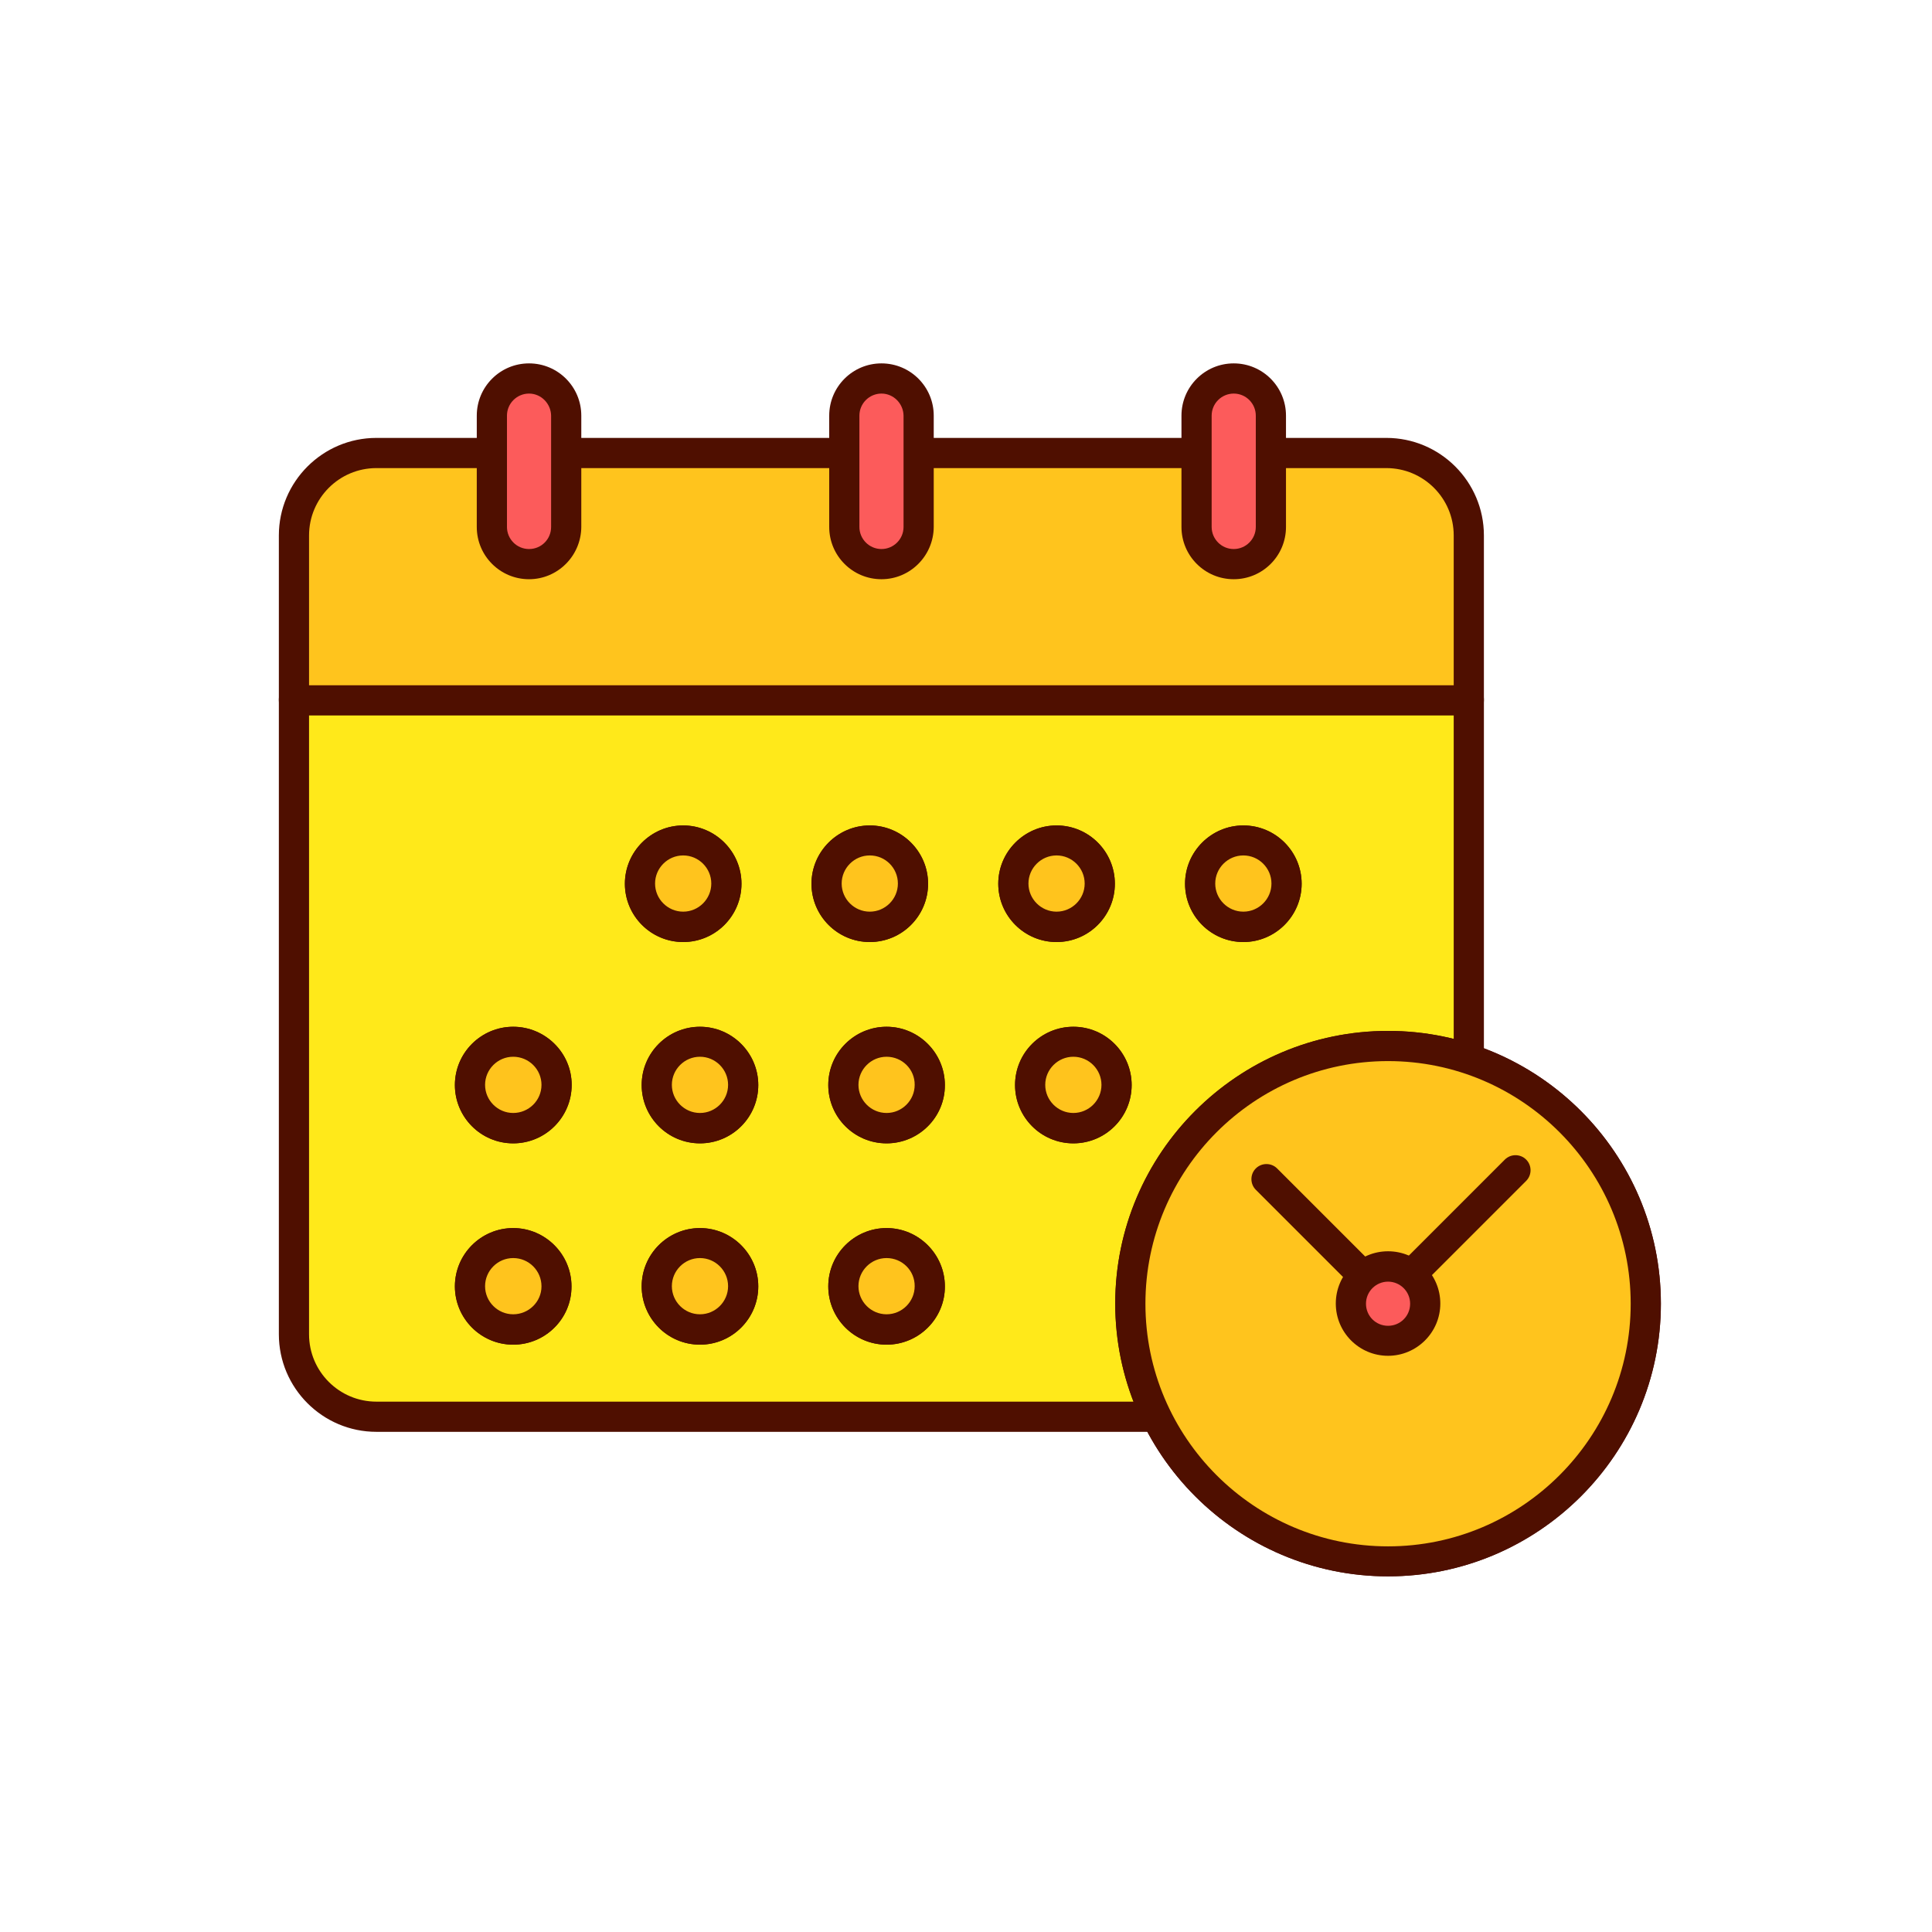 <?xml version="1.0" standalone="no"?><!DOCTYPE svg PUBLIC "-//W3C//DTD SVG 1.1//EN" "http://www.w3.org/Graphics/SVG/1.1/DTD/svg11.dtd"><svg class="icon" width="200px" height="200.00px" viewBox="0 0 1024 1024" version="1.1" xmlns="http://www.w3.org/2000/svg"><path d="M778.5 750.9h-579c-24.1 0-43.7-19.6-43.7-43.7V370.7h622.7v380.2z" fill="#FFE91A" /><path d="M778.5 758.9h-579c-28.5 0-51.7-23.2-51.7-51.7V370.7c0-4.4 3.6-8 8-8h622.7c4.4 0 8 3.6 8 8v380.2c0 4.5-3.5 8-8 8zM163.8 378.7v328.5c0 19.7 16 35.7 35.7 35.7h571V378.7H163.8z" fill="#4F0F00" /><path d="M362.1 468.3m-22.9 0a22.9 22.9 0 1 0 45.8 0 22.9 22.9 0 1 0-45.8 0Z" fill="#FFC41D" /><path d="M362.1 499.3c-17.1 0-30.9-13.9-30.9-30.9s13.9-30.9 30.9-30.9 30.9 13.9 30.9 30.9-13.8 30.9-30.9 30.9z m0-45.9c-8.2 0-14.9 6.7-14.9 14.9s6.7 14.9 14.9 14.9 14.9-6.7 14.9-14.9-6.7-14.9-14.9-14.9z" fill="#4F0F00" /><path d="M461 468.3m-22.9 0a22.9 22.9 0 1 0 45.8 0 22.9 22.9 0 1 0-45.8 0Z" fill="#FFC41D" /><path d="M461 499.3c-17.1 0-30.9-13.9-30.9-30.9s13.9-30.9 30.9-30.9 30.9 13.9 30.9 30.9-13.8 30.9-30.9 30.9z m0-45.9c-8.2 0-14.9 6.7-14.9 14.9s6.7 14.9 14.9 14.9 14.9-6.7 14.9-14.9-6.6-14.9-14.9-14.9z" fill="#4F0F00" /><path d="M560 468.3m-22.9 0a22.9 22.9 0 1 0 45.8 0 22.9 22.9 0 1 0-45.8 0Z" fill="#FFC41D" /><path d="M560 499.3c-17.1 0-30.9-13.9-30.9-30.9s13.9-30.9 30.9-30.9c17.1 0 30.9 13.9 30.9 30.9s-13.8 30.9-30.9 30.9z m0-45.9c-8.2 0-14.9 6.7-14.9 14.9s6.7 14.9 14.9 14.9 14.9-6.7 14.9-14.9-6.7-14.9-14.9-14.9z" fill="#4F0F00" /><path d="M659 468.3m-22.9 0a22.9 22.9 0 1 0 45.8 0 22.9 22.9 0 1 0-45.8 0Z" fill="#FFC41D" /><path d="M659 499.3c-17.1 0-30.9-13.9-30.9-30.9s13.9-30.9 30.9-30.9c17.1 0 30.9 13.9 30.9 30.9S676 499.3 659 499.3z m0-45.9c-8.2 0-14.9 6.7-14.9 14.9s6.7 14.9 14.9 14.9 14.9-6.7 14.9-14.9-6.7-14.9-14.9-14.9z" fill="#4F0F00" /><path d="M272 575m-22.9 0a22.9 22.9 0 1 0 45.8 0 22.9 22.9 0 1 0-45.8 0Z" fill="#FFC41D" /><path d="M272 606c-17.1 0-30.9-13.9-30.9-30.9 0-17.1 13.9-30.9 30.9-30.9s31 13.8 31 30.8c0 17.1-13.9 31-31 31z m0-45.9c-8.2 0-14.9 6.7-14.9 14.9s6.7 14.9 14.9 14.9 15-6.6 15-14.9c0-8.2-6.7-14.9-15-14.9z" fill="#4F0F00" /><path d="M371 575m-22.9 0a22.9 22.9 0 1 0 45.8 0 22.9 22.9 0 1 0-45.8 0Z" fill="#FFC41D" /><path d="M371 606c-17.1 0-30.9-13.9-30.9-30.9 0-17.1 13.9-30.9 30.9-30.9s30.9 13.9 30.9 30.9S388.1 606 371 606z m0-45.9c-8.2 0-14.9 6.7-14.9 14.9s6.7 14.9 14.9 14.9 14.9-6.7 14.9-14.9-6.7-14.9-14.9-14.9z" fill="#4F0F00" /><path d="M469.9 575m-22.9 0a22.9 22.9 0 1 0 45.8 0 22.9 22.9 0 1 0-45.8 0Z" fill="#FFC41D" /><path d="M469.9 606c-17.1 0-30.9-13.9-30.9-30.9 0-17.1 13.9-30.9 30.9-30.9s30.9 13.9 30.9 30.9c0.1 17-13.8 30.9-30.9 30.9z m0-45.9c-8.2 0-14.9 6.7-14.9 14.9s6.7 14.9 14.9 14.9 14.9-6.7 14.9-14.9c0.1-8.2-6.6-14.9-14.9-14.9z" fill="#4F0F00" /><path d="M568.9 575m-22.9 0a22.9 22.9 0 1 0 45.8 0 22.9 22.9 0 1 0-45.8 0Z" fill="#FFC41D" /><path d="M568.9 606c-17.1 0-30.9-13.9-30.9-30.9 0-17.1 13.9-30.9 30.9-30.9 17.1 0 30.9 13.9 30.9 30.9S586 606 568.9 606z m0-45.9c-8.2 0-14.9 6.7-14.9 14.9s6.7 14.9 14.9 14.9 14.9-6.7 14.9-14.9-6.7-14.9-14.9-14.9z" fill="#4F0F00" /><path d="M272 681.8m-22.9 0a22.9 22.9 0 1 0 45.8 0 22.9 22.9 0 1 0-45.8 0Z" fill="#FFC41D" /><path d="M272 712.7c-17.1 0-30.9-13.9-30.9-30.9 0-17.1 13.9-30.9 30.9-30.9s30.9 13.9 30.9 30.9c0.1 17-13.8 30.9-30.9 30.9z m0-45.9c-8.2 0-14.9 6.7-14.9 14.9s6.7 14.9 14.9 14.9 15-6.6 15-14.8c0-8.3-6.7-15-15-15z" fill="#4F0F00" /><path d="M371 681.8m-22.9 0a22.9 22.9 0 1 0 45.8 0 22.9 22.9 0 1 0-45.8 0Z" fill="#FFC41D" /><path d="M371 712.7c-17.1 0-30.9-13.9-30.9-30.9 0-17.1 13.9-30.9 30.9-30.9s30.9 13.9 30.9 30.9-13.8 30.9-30.9 30.9z m0-45.9c-8.2 0-14.9 6.7-14.9 14.9s6.7 14.9 14.9 14.9 14.9-6.7 14.9-14.9-6.7-14.9-14.9-14.9z" fill="#4F0F00" /><path d="M469.9 681.8m-22.9 0a22.9 22.9 0 1 0 45.8 0 22.9 22.9 0 1 0-45.8 0Z" fill="#FFC41D" /><path d="M469.9 712.7c-17.1 0-30.9-13.9-30.9-30.9 0-17.1 13.9-30.9 30.9-30.9s30.9 13.9 30.9 30.9c0.1 17-13.8 30.9-30.9 30.9z m0-45.9c-8.2 0-14.9 6.7-14.9 14.9s6.7 14.9 14.9 14.9 14.9-6.7 14.9-14.9c0.1-8.2-6.6-14.9-14.9-14.9z" fill="#4F0F00" /><path d="M734.8 240.1H199.5c-24.1 0-43.7 19.6-43.7 43.7v87.4h622.7v-87.4c0-24.1-19.5-43.7-43.7-43.7z" fill="#FFC41D" /><path d="M778.5 379.2H155.8c-4.4 0-8-3.6-8-8v-87.4c0-28.5 23.2-51.7 51.7-51.7h535.3c28.5 0 51.7 23.2 51.7 51.7v87.4c0 4.4-3.5 8-8 8z m-614.7-16h606.7v-79.4c0-19.7-16-35.7-35.7-35.7H199.5c-19.7 0-35.7 16-35.7 35.7v79.4z" fill="#4F0F00" /><path d="M735.7 690.9m-136.6 0a136.6 136.6 0 1 0 273.2 0 136.6 136.6 0 1 0-273.2 0Z" fill="#FFC41D" /><path d="M735.7 835.5c-79.7 0-144.6-64.9-144.6-144.6S656 546.4 735.7 546.4 880.3 611.3 880.3 691s-64.9 144.5-144.6 144.5z m0-273.1c-70.9 0-128.6 57.7-128.6 128.6s57.7 128.6 128.6 128.6S864.3 761.9 864.3 691s-57.7-128.6-128.6-128.6z" fill="#4F0F00" /><path d="M735 696.6c-2.1 0-4.2-0.8-5.7-2.3l-63.7-63.7c-3.1-3.1-3.1-8.2 0-11.3 3.1-3.1 8.2-3.1 11.3 0l58 58 62.7-62.7c3.1-3.1 8.2-3.1 11.3 0 3.1 3.1 3.1 8.2 0 11.3l-68.4 68.4c-1.4 1.4-3.4 2.3-5.5 2.3z" fill="#4F0F00" /><path d="M735.7 690.9m-19.7 0a19.7 19.7 0 1 0 39.4 0 19.7 19.7 0 1 0-39.4 0Z" fill="#FC5B5B" /><path d="M735.7 718.6c-15.3 0-27.7-12.4-27.7-27.7s12.4-27.7 27.7-27.7 27.7 12.4 27.7 27.7-12.5 27.7-27.7 27.7z m0-39.3c-6.4 0-11.7 5.2-11.7 11.7s5.2 11.7 11.7 11.7 11.7-5.2 11.7-11.7-5.3-11.7-11.7-11.7z" fill="#4F0F00" /><path d="M362.1 468.3m-22.9 0a22.9 22.9 0 1 0 45.8 0 22.9 22.9 0 1 0-45.8 0Z" fill="#FFC41D" /><path d="M362.1 499.3c-17.1 0-30.9-13.9-30.9-30.9s13.9-30.9 30.9-30.9 30.9 13.9 30.9 30.9-13.8 30.9-30.9 30.9z m0-45.9c-8.2 0-14.9 6.7-14.9 14.9s6.7 14.9 14.9 14.9 14.9-6.7 14.9-14.9-6.7-14.9-14.9-14.9z" fill="#4F0F00" /><path d="M461 468.3m-22.9 0a22.9 22.9 0 1 0 45.8 0 22.9 22.9 0 1 0-45.8 0Z" fill="#FFC41D" /><path d="M461 499.3c-17.1 0-30.9-13.9-30.9-30.9s13.9-30.9 30.9-30.9 30.9 13.9 30.9 30.9-13.8 30.9-30.9 30.9z m0-45.9c-8.2 0-14.9 6.7-14.9 14.9s6.7 14.9 14.9 14.9 14.9-6.7 14.9-14.9-6.6-14.9-14.9-14.9z" fill="#4F0F00" /><path d="M560 468.3m-22.9 0a22.9 22.9 0 1 0 45.8 0 22.9 22.9 0 1 0-45.8 0Z" fill="#FFC41D" /><path d="M560 499.3c-17.1 0-30.9-13.9-30.9-30.9s13.9-30.9 30.9-30.9c17.1 0 30.9 13.9 30.9 30.9s-13.8 30.9-30.9 30.9z m0-45.9c-8.2 0-14.9 6.7-14.9 14.9s6.7 14.9 14.9 14.9 14.9-6.7 14.9-14.9-6.7-14.9-14.9-14.9z" fill="#4F0F00" /><path d="M659 468.3m-22.9 0a22.9 22.9 0 1 0 45.8 0 22.9 22.9 0 1 0-45.8 0Z" fill="#FFC41D" /><path d="M659 499.3c-17.1 0-30.9-13.9-30.9-30.9s13.9-30.9 30.9-30.9c17.1 0 30.9 13.9 30.9 30.9S676 499.3 659 499.3z m0-45.9c-8.2 0-14.9 6.7-14.9 14.9s6.7 14.9 14.9 14.9 14.9-6.7 14.9-14.9-6.7-14.9-14.9-14.9z" fill="#4F0F00" /><path d="M272 575m-22.9 0a22.9 22.9 0 1 0 45.8 0 22.9 22.9 0 1 0-45.8 0Z" fill="#FFC41D" /><path d="M272 606c-17.1 0-30.9-13.9-30.9-30.9 0-17.1 13.9-30.9 30.9-30.9s31 13.8 31 30.8c0 17.1-13.9 31-31 31z m0-45.9c-8.2 0-14.9 6.7-14.9 14.9s6.7 14.9 14.9 14.9 15-6.6 15-14.9c0-8.2-6.7-14.9-15-14.9z" fill="#4F0F00" /><path d="M371 575m-22.9 0a22.9 22.9 0 1 0 45.8 0 22.9 22.9 0 1 0-45.8 0Z" fill="#FFC41D" /><path d="M371 606c-17.1 0-30.9-13.9-30.9-30.9 0-17.1 13.9-30.9 30.9-30.9s30.9 13.9 30.9 30.9S388.1 606 371 606z m0-45.9c-8.2 0-14.9 6.7-14.9 14.9s6.7 14.9 14.9 14.9 14.9-6.7 14.9-14.9-6.7-14.9-14.9-14.9z" fill="#4F0F00" /><path d="M469.9 575m-22.9 0a22.9 22.9 0 1 0 45.8 0 22.9 22.9 0 1 0-45.8 0Z" fill="#FFC41D" /><path d="M469.9 606c-17.1 0-30.9-13.9-30.9-30.9 0-17.1 13.9-30.9 30.9-30.9s30.9 13.9 30.9 30.9c0.1 17-13.8 30.9-30.9 30.9z m0-45.9c-8.2 0-14.9 6.7-14.9 14.9s6.7 14.9 14.9 14.9 14.9-6.7 14.9-14.9c0.1-8.2-6.6-14.9-14.9-14.9z" fill="#4F0F00" /><path d="M568.9 575m-22.9 0a22.9 22.9 0 1 0 45.8 0 22.9 22.9 0 1 0-45.8 0Z" fill="#FFC41D" /><path d="M568.9 606c-17.1 0-30.9-13.9-30.9-30.9 0-17.1 13.9-30.9 30.9-30.9 17.1 0 30.9 13.9 30.9 30.9S586 606 568.9 606z m0-45.9c-8.2 0-14.9 6.7-14.9 14.9s6.7 14.9 14.9 14.9 14.9-6.7 14.9-14.9-6.7-14.9-14.9-14.9z" fill="#4F0F00" /><path d="M272 681.8m-22.9 0a22.9 22.9 0 1 0 45.8 0 22.9 22.9 0 1 0-45.8 0Z" fill="#FFC41D" /><path d="M272 712.7c-17.1 0-30.9-13.9-30.9-30.9 0-17.1 13.9-30.9 30.9-30.9s30.9 13.9 30.9 30.9c0.1 17-13.8 30.9-30.9 30.9z m0-45.9c-8.2 0-14.9 6.7-14.9 14.9s6.7 14.9 14.9 14.9 15-6.6 15-14.8c0-8.3-6.7-15-15-15z" fill="#4F0F00" /><path d="M371 681.8m-22.9 0a22.9 22.9 0 1 0 45.8 0 22.9 22.9 0 1 0-45.8 0Z" fill="#FFC41D" /><path d="M371 712.7c-17.1 0-30.9-13.9-30.9-30.9 0-17.1 13.9-30.9 30.9-30.9s30.9 13.9 30.9 30.9-13.8 30.9-30.9 30.9z m0-45.9c-8.2 0-14.9 6.7-14.9 14.9s6.7 14.9 14.9 14.9 14.9-6.7 14.9-14.9-6.7-14.9-14.9-14.9z" fill="#4F0F00" /><path d="M469.9 681.8m-22.9 0a22.9 22.9 0 1 0 45.8 0 22.9 22.9 0 1 0-45.8 0Z" fill="#FFC41D" /><path d="M469.9 712.7c-17.1 0-30.9-13.9-30.9-30.9 0-17.1 13.9-30.9 30.9-30.9s30.9 13.9 30.9 30.9c0.1 17-13.8 30.9-30.9 30.9z m0-45.9c-8.2 0-14.9 6.7-14.9 14.9s6.7 14.9 14.9 14.9 14.9-6.7 14.9-14.9c0.1-8.2-6.6-14.9-14.9-14.9z" fill="#4F0F00" /><path d="M735.7 690.9m-136.6 0a136.6 136.6 0 1 0 273.2 0 136.6 136.6 0 1 0-273.2 0Z" fill="#FFC41D" /><path d="M735.7 835.5c-79.7 0-144.6-64.9-144.6-144.6S656 546.4 735.7 546.4 880.3 611.3 880.3 691s-64.9 144.5-144.6 144.5z m0-273.1c-70.9 0-128.6 57.7-128.6 128.6s57.7 128.6 128.6 128.6S864.3 761.9 864.3 691s-57.7-128.6-128.6-128.6z" fill="#4F0F00" /><path d="M735 696.6c-2.1 0-4.2-0.8-5.7-2.3l-63.7-63.7c-3.1-3.1-3.1-8.2 0-11.3 3.1-3.1 8.2-3.1 11.3 0l58 58 62.7-62.7c3.1-3.1 8.2-3.1 11.3 0 3.1 3.1 3.1 8.2 0 11.3l-68.4 68.4c-1.4 1.4-3.4 2.3-5.5 2.3z" fill="#4F0F00" /><path d="M735.7 690.9m-19.7 0a19.7 19.7 0 1 0 39.4 0 19.7 19.7 0 1 0-39.4 0Z" fill="#FC5B5B" /><path d="M735.7 718.6c-15.3 0-27.7-12.4-27.7-27.7s12.4-27.7 27.7-27.7 27.7 12.4 27.7 27.7-12.5 27.7-27.7 27.7z m0-39.3c-6.4 0-11.7 5.2-11.7 11.7s5.2 11.7 11.7 11.7 11.7-5.2 11.7-11.7-5.3-11.7-11.7-11.7z" fill="#4F0F00" /><path d="M280.4 299c-10.9 0-19.7-8.8-19.7-19.7v-59c0-10.9 8.8-19.7 19.7-19.7 10.9 0 19.7 8.8 19.7 19.7v59c-0.1 10.9-8.9 19.7-19.7 19.7z" fill="#FC5B5B" /><path d="M280.4 307c-15.3 0-27.7-12.4-27.7-27.7v-59c0-15.3 12.4-27.7 27.7-27.7s27.7 12.4 27.7 27.7v59c-0.1 15.3-12.5 27.7-27.7 27.7z m0-98.4c-6.4 0-11.7 5.2-11.7 11.7v59c0 6.4 5.2 11.7 11.7 11.7s11.7-5.2 11.7-11.7v-59c-0.1-6.4-5.3-11.7-11.7-11.7z" fill="#4F0F00" /><path d="M467.2 299c-10.9 0-19.7-8.8-19.7-19.7v-59c0-10.9 8.8-19.7 19.7-19.7 10.9 0 19.7 8.8 19.7 19.7v59c-0.1 10.9-8.9 19.7-19.7 19.7z" fill="#FC5B5B" /><path d="M467.2 307c-15.3 0-27.7-12.4-27.7-27.7v-59c0-15.3 12.4-27.7 27.7-27.7 15.3 0 27.7 12.4 27.7 27.7v59c-0.1 15.3-12.5 27.7-27.7 27.7z m0-98.4c-6.4 0-11.7 5.2-11.7 11.7v59c0 6.4 5.2 11.7 11.7 11.7 6.4 0 11.7-5.2 11.7-11.7v-59c-0.1-6.4-5.3-11.7-11.7-11.7z" fill="#4F0F00" /><path d="M653.9 299c-10.9 0-19.7-8.8-19.7-19.7v-59c0-10.9 8.8-19.7 19.7-19.7 10.9 0 19.7 8.8 19.7 19.7v59c0 10.9-8.8 19.7-19.7 19.7z" fill="#FC5B5B" /><path d="M653.9 307c-15.3 0-27.7-12.4-27.7-27.7v-59c0-15.3 12.4-27.7 27.7-27.7s27.7 12.4 27.7 27.7v59c0 15.3-12.4 27.7-27.7 27.7z m0-98.4c-6.4 0-11.7 5.2-11.7 11.7v59c0 6.4 5.2 11.7 11.7 11.7 6.4 0 11.7-5.2 11.7-11.7v-59c0-6.4-5.2-11.7-11.7-11.7z" fill="#4F0F00" /></svg>
